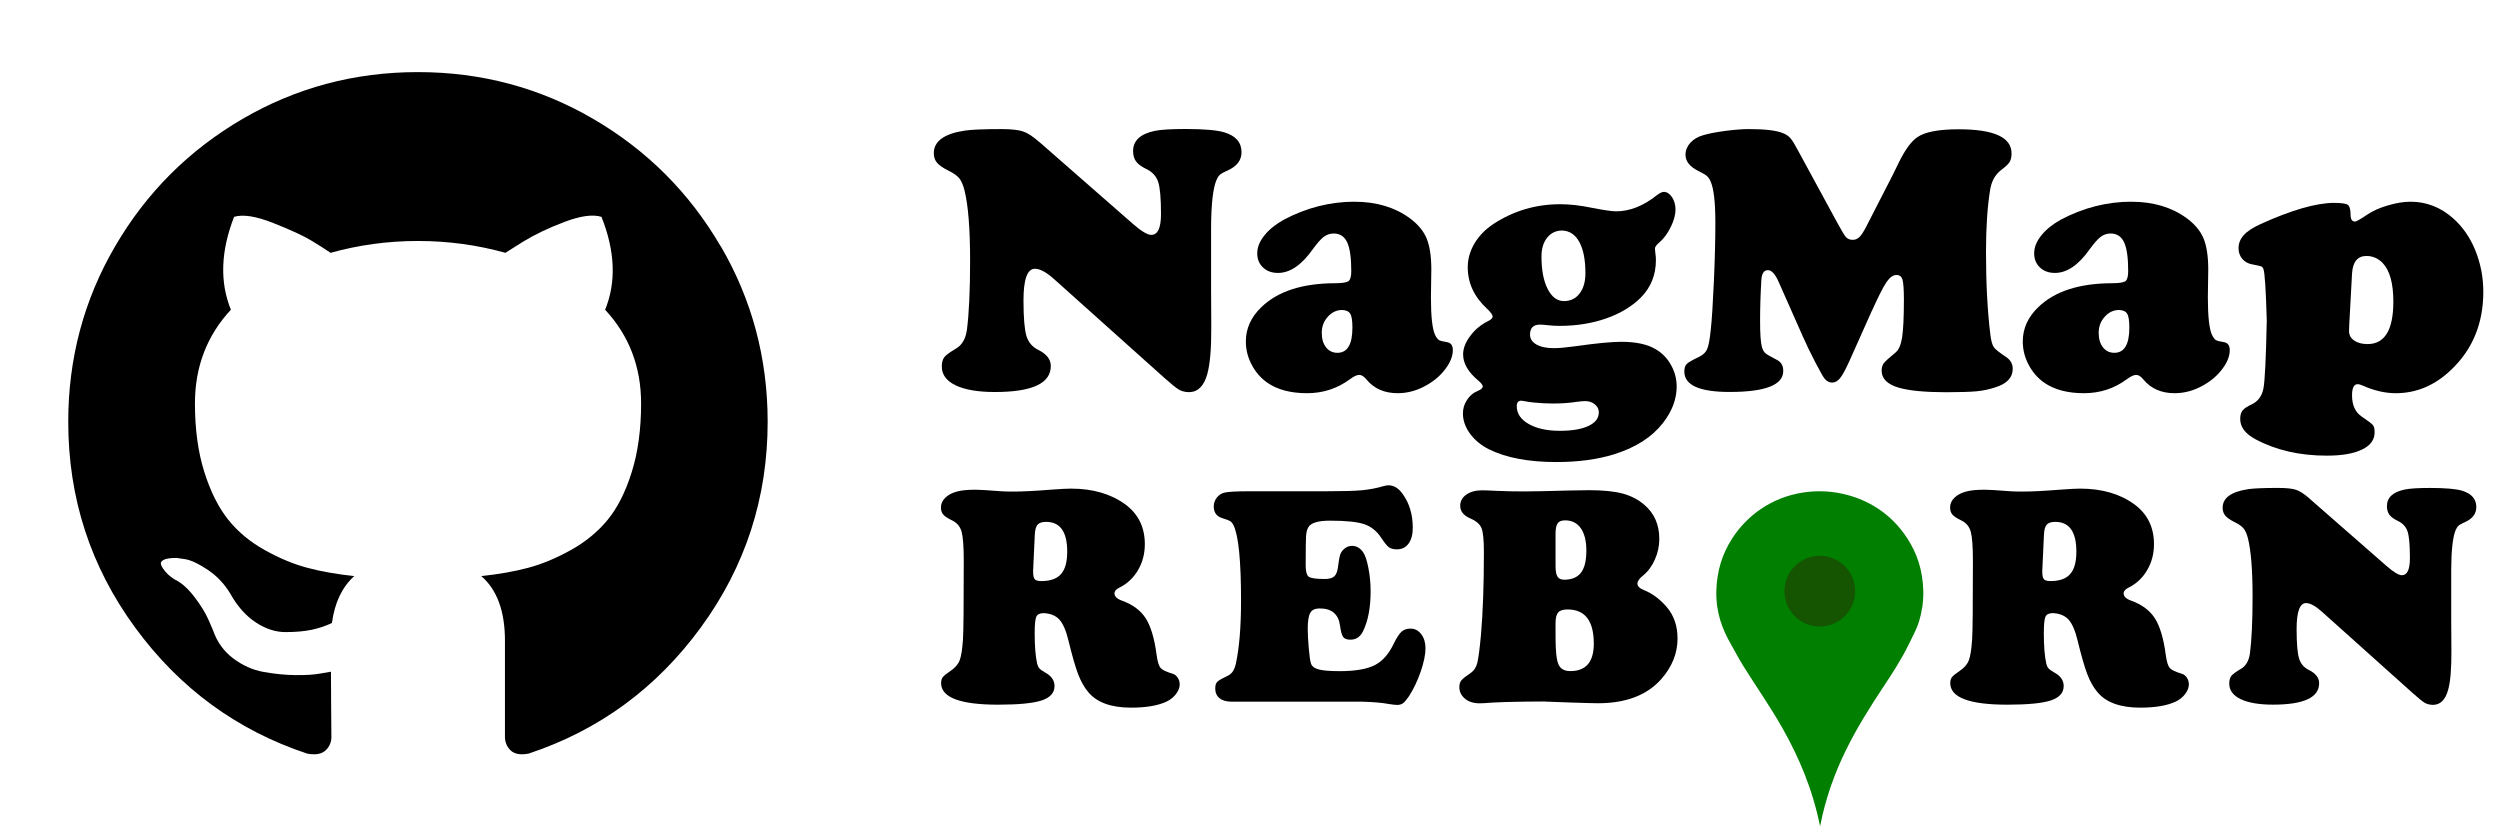<?xml version="1.0" encoding="UTF-8"?>
<!DOCTYPE svg PUBLIC "-//W3C//DTD SVG 1.1//EN" "http://www.w3.org/Graphics/SVG/1.1/DTD/svg11.dtd">
<!-- Creator: CorelDRAW X6 -->
<svg xmlns="http://www.w3.org/2000/svg" xml:space="preserve" width="121px" height="40px" version="1.1" shape-rendering="geometricPrecision" text-rendering="geometricPrecision" image-rendering="optimizeQuality" fill-rule="evenodd" clip-rule="evenodd"
viewBox="0 0 95431 31533"
 xmlns:xlink="http://www.w3.org/1999/xlink">
 <g id="Layer_x0020_1">
  <rect fill="none" width="95431" height="31533"/>
  <path fill="black" fill-rule="nonzero" d="M39672 5411l3555 3111c331,291 573,437 719,437 249,0 372,-265 372,-794 0,-600 -36,-1009 -107,-1225 -71,-220 -222,-385 -451,-495 -185,-89 -317,-184 -392,-287 -75,-102 -115,-235 -115,-398 0,-399 275,-655 821,-770 223,-48 614,-73 1171,-73 719,0 1216,44 1492,128 439,134 655,385 655,758 0,310 -178,541 -534,699 -143,61 -241,117 -292,163 -53,49 -97,120 -136,215 -129,314 -195,909 -200,1786l0 2327c0,356 3,843 7,1462 5,838 -47,1442 -151,1812 -127,464 -360,693 -699,695 -146,-2 -276,-32 -383,-95 -104,-61 -282,-205 -531,-426l-4232 -3790c-295,-265 -541,-399 -736,-399 -290,0 -436,401 -436,1206 0,660 39,1114 112,1357 74,241 224,422 453,534 319,158 478,363 478,615 0,663 -711,993 -2134,993 -642,0 -1141,-85 -1496,-253 -353,-170 -531,-409 -531,-719 0,-160 34,-282 100,-363 65,-80 217,-190 451,-329 224,-134 358,-368 407,-707 80,-614 122,-1495 122,-2648 0,-1228 -74,-2122 -215,-2685 -53,-204 -119,-356 -199,-455 -83,-100 -214,-195 -399,-285 -214,-104 -363,-207 -449,-307 -83,-100 -124,-222 -124,-365 0,-455 392,-743 1179,-862 266,-39 731,-59 1399,-59 380,0 658,32 831,90 172,58 380,195 618,404z"/>
  <path id="1" fill="black" fill-rule="nonzero" d="M51710 7694c829,0 1530,209 2105,628 304,224 519,480 641,767 119,288 181,684 181,1189l-15 1062c0,738 54,1216 158,1435 51,105 102,170 151,200 47,29 146,53 300,77 151,25 227,125 227,300 0,229 -90,468 -276,714 -182,249 -419,455 -709,621 -358,209 -731,315 -1120,315 -500,0 -895,-170 -1184,-514 -100,-125 -193,-185 -280,-185 -95,0 -219,59 -377,178 -476,348 -1017,521 -1621,521 -623,0 -1128,-134 -1512,-399 -251,-176 -453,-407 -600,-690 -149,-282 -222,-577 -222,-886 0,-497 199,-934 599,-1316 624,-600 1557,-902 2800,-907 276,0 448,-27 521,-80 71,-56 104,-182 104,-383 0,-505 -51,-870 -155,-1096 -105,-224 -276,-339 -514,-339 -144,0 -271,44 -383,129 -112,85 -250,241 -416,470 -425,603 -868,906 -1328,906 -235,0 -425,-68 -571,-207 -148,-137 -222,-319 -222,-541 0,-229 90,-458 276,-687 182,-227 431,-426 745,-600 860,-455 1760,-684 2697,-684zm-478 4132c-209,0 -392,85 -546,258 -155,170 -231,375 -231,614 0,229 53,412 163,553 110,139 253,209 436,209 380,0 571,-321 571,-962 0,-263 -27,-439 -83,-529 -54,-90 -159,-139 -310,-143z"/>
  <path id="2" fill="black" fill-rule="nonzero" d="M63509 7316c117,0 222,68 315,202 90,137 134,295 134,476 0,195 -61,416 -182,665 -120,246 -266,443 -439,592 -110,95 -164,170 -164,226 0,15 5,74 15,173 15,100 22,190 22,270 0,568 -193,1043 -573,1428 -342,344 -785,609 -1323,799 -541,190 -1136,285 -1781,285 -158,0 -312,-7 -466,-27 -122,-14 -219,-21 -285,-21 -250,0 -378,127 -378,377 0,164 83,291 247,383 163,93 387,139 668,139 190,0 470,-26 843,-77 779,-110 1355,-166 1727,-166 561,0 996,95 1306,280 246,141 443,341 587,599 146,256 220,534 220,829 0,480 -175,945 -529,1399 -419,534 -1035,928 -1849,1184 -639,199 -1374,299 -2212,299 -1058,0 -1912,-160 -2570,-484 -305,-151 -547,-354 -729,-600 -180,-249 -270,-505 -270,-770 0,-187 51,-358 154,-514 101,-158 231,-270 389,-336 142,-59 214,-119 214,-185 0,-53 -61,-129 -180,-229 -380,-319 -570,-650 -570,-992 0,-229 92,-466 275,-707 182,-243 410,-431 682,-565 115,-56 170,-115 170,-170 0,-66 -71,-166 -214,-300 -490,-453 -736,-980 -736,-1586 0,-317 88,-621 261,-913 175,-291 416,-536 725,-741 765,-499 1615,-750 2547,-750 372,0 787,48 1242,144 434,85 731,127 892,127 519,0 1035,-205 1549,-612 115,-88 202,-129 265,-129zm-3876 1477c-238,0 -428,90 -574,273 -146,181 -217,419 -217,719 0,514 78,926 234,1235 158,310 366,466 621,466 253,0 453,-97 600,-290 149,-193 222,-451 222,-775 0,-509 -78,-904 -231,-1189 -156,-283 -373,-429 -654,-439zm-1557 6495c-119,0 -178,71 -178,207 0,280 151,509 455,682 305,173 699,261 1187,261 466,0 831,-61 1094,-185 265,-124 397,-297 397,-521 0,-119 -48,-219 -151,-304 -100,-83 -222,-124 -371,-124 -75,0 -185,9 -329,29 -265,41 -562,63 -892,63 -241,0 -475,-12 -699,-34 -166,-14 -302,-34 -407,-58 -46,-10 -83,-15 -107,-15z"/>
  <path id="3" fill="black" fill-rule="nonzero" d="M71454 11855l-858 1920c-146,324 -265,541 -356,653 -92,113 -193,169 -300,169 -104,0 -199,-44 -280,-137 -51,-56 -173,-265 -360,-626 -188,-363 -344,-685 -467,-965l-940 -2120c-129,-295 -266,-443 -407,-443 -154,0 -236,127 -251,380 -34,561 -48,1079 -48,1554 0,495 21,831 71,1007 34,105 77,182 131,229 56,48 205,134 446,258 158,81 236,220 236,420 0,534 -682,801 -2049,801 -1153,0 -1727,-261 -1727,-779 0,-131 29,-229 90,-288 58,-61 211,-148 460,-268 156,-73 263,-170 317,-292 56,-124 102,-365 139,-721 44,-383 83,-1007 122,-1873 39,-870 56,-1614 56,-2232 0,-775 -58,-1301 -178,-1576 -41,-95 -89,-169 -146,-214 -53,-49 -158,-110 -309,-185 -339,-164 -507,-373 -507,-628 0,-169 63,-319 187,-458 127,-137 295,-235 505,-292 209,-61 490,-115 838,-161 351,-44 645,-68 889,-68 609,0 1040,51 1291,151 124,47 222,112 292,193 73,80 175,249 307,499l1486 2734c161,300 273,482 333,550 63,66 149,101 259,101 95,0 178,-37 253,-107 73,-71 161,-205 261,-400l1007 -1964c124,-250 204,-416 241,-492 234,-475 465,-792 694,-951 291,-205 819,-306 1584,-306 1347,0 2020,306 2020,921 0,139 -26,249 -77,333 -54,83 -161,182 -322,303 -219,166 -356,407 -414,721 -109,655 -163,1457 -163,2398 0,1213 56,2278 170,3192 30,224 74,375 132,455 61,83 214,202 460,366 173,115 258,265 258,455 0,333 -222,570 -665,707 -229,77 -467,127 -721,151 -251,24 -639,34 -1163,36 -804,-2 -1403,-59 -1798,-173 -439,-128 -657,-345 -657,-655 0,-115 29,-209 85,-283 59,-73 205,-209 444,-404 124,-101 207,-292 253,-577 44,-286 68,-770 68,-1457 0,-380 -20,-628 -54,-749 -36,-119 -112,-178 -226,-178 -131,0 -261,90 -385,273 -125,185 -310,548 -556,1097z"/>
  <path id="4" fill="black" fill-rule="nonzero" d="M81367 7694c829,0 1530,209 2105,628 304,224 519,480 641,767 119,288 181,684 181,1189l-15 1062c0,738 54,1216 158,1435 51,105 102,170 151,200 47,29 146,53 300,77 151,25 227,125 227,300 0,229 -90,468 -276,714 -182,249 -419,455 -709,621 -358,209 -731,315 -1120,315 -500,0 -895,-170 -1184,-514 -100,-125 -193,-185 -280,-185 -95,0 -219,59 -377,178 -476,348 -1017,521 -1621,521 -623,0 -1128,-134 -1512,-399 -251,-176 -453,-407 -600,-690 -149,-282 -222,-577 -222,-886 0,-497 199,-934 599,-1316 624,-600 1557,-902 2800,-907 276,0 448,-27 521,-80 71,-56 104,-182 104,-383 0,-505 -51,-870 -155,-1096 -105,-224 -276,-339 -514,-339 -144,0 -271,44 -383,129 -112,85 -250,241 -416,470 -425,603 -868,906 -1328,906 -235,0 -425,-68 -571,-207 -148,-137 -222,-319 -222,-541 0,-229 90,-458 276,-687 182,-227 431,-426 745,-600 860,-455 1760,-684 2697,-684zm-478 4132c-209,0 -392,85 -546,258 -155,170 -231,375 -231,614 0,229 53,412 163,553 110,139 253,209 436,209 380,0 571,-321 571,-962 0,-263 -27,-439 -83,-529 -54,-90 -159,-139 -310,-143z"/>
  <path id="5" fill="black" fill-rule="nonzero" d="M89076 7737c290,0 470,24 543,73 71,51 108,176 108,375 0,176 56,266 170,266 47,0 207,-90 478,-274 204,-136 465,-253 782,-345 317,-93 601,-139 859,-139 604,0 1145,209 1620,628 361,319 643,721 844,1206 209,509 314,1046 314,1605 0,1199 -404,2188 -1213,2963 -624,604 -1332,907 -2129,907 -404,0 -818,-95 -1248,-285 -85,-39 -155,-59 -207,-59 -143,0 -214,143 -214,428 0,378 127,648 377,814 235,158 373,263 419,319 45,54 66,146 66,273 0,288 -158,507 -478,660 -319,156 -767,234 -1349,234 -1031,0 -1935,-207 -2712,-621 -395,-209 -592,-470 -592,-779 0,-142 30,-251 90,-324 59,-74 173,-151 346,-232 246,-115 397,-321 453,-621 54,-300 96,-1162 125,-2585 -34,-1169 -75,-1828 -129,-1969 -20,-48 -46,-77 -80,-92 -36,-15 -154,-41 -354,-80 -153,-27 -277,-98 -372,-209 -95,-113 -142,-247 -142,-402 0,-193 66,-358 200,-505 131,-146 348,-288 648,-424 1167,-529 2093,-797 2777,-806zm707 2696l-107 1965c-6,80 -7,158 -7,234 0,148 63,268 193,358 128,90 299,137 514,137 657,0 984,-541 984,-1620 0,-702 -137,-1194 -412,-1480 -173,-175 -378,-263 -615,-263 -339,0 -521,222 -550,669z"/>
  <path fill="black" fill-rule="nonzero" d="M39843 23397c-149,0 -243,47 -285,137 -41,90 -62,299 -62,628 0,498 32,887 94,1165 20,78 50,141 88,182 40,45 115,97 225,159 235,130 351,301 351,512 0,259 -163,441 -490,550 -328,108 -882,162 -1663,162 -1453,0 -2177,-275 -2177,-825 0,-92 22,-169 64,-225 44,-58 142,-136 295,-238 172,-115 290,-250 349,-404 61,-155 102,-422 127,-804 20,-277 30,-1275 30,-2994 0,-544 -28,-915 -82,-1112 -56,-196 -172,-338 -354,-428 -172,-82 -289,-158 -347,-227 -58,-68 -88,-158 -88,-269 0,-144 57,-271 169,-377 110,-109 266,-189 467,-239 169,-44 399,-64 693,-64 130,0 454,19 972,59 97,7 253,12 464,12 354,0 824,-24 1412,-71 373,-28 634,-42 783,-42 839,0 1534,203 2082,606 494,366 741,870 741,1519 0,359 -86,689 -259,984 -172,297 -410,520 -710,669 -127,62 -189,137 -189,223 0,115 96,208 289,277 412,149 713,375 906,677 191,301 330,765 412,1387 34,259 87,428 153,505 66,76 221,150 464,221 76,22 139,73 189,148 52,79 76,163 76,258 0,120 -47,243 -141,367 -94,123 -217,222 -365,291 -330,153 -779,229 -1354,229 -763,0 -1312,-201 -1641,-606 -149,-179 -276,-408 -380,-682 -104,-275 -227,-703 -368,-1283 -90,-373 -205,-634 -343,-790 -141,-152 -340,-235 -599,-247zm-342 -3000l-64 1371c0,12 0,28 0,52 0,141 20,235 62,283 40,47 125,71 249,71 345,0 597,-88 753,-267 159,-179 237,-464 237,-858 0,-757 -269,-1135 -807,-1135 -153,0 -262,36 -324,107 -61,70 -98,195 -106,375z"/>
  <path id="1" fill="black" fill-rule="nonzero" d="M47624 18745l3022 0c612,0 1058,-12 1339,-38 281,-26 554,-78 821,-156 83,-22 147,-34 193,-34 205,0 386,108 543,330 259,358 387,787 387,1293 0,255 -54,455 -161,604 -108,146 -257,219 -443,219 -130,0 -231,-26 -304,-78 -73,-52 -170,-173 -291,-356 -172,-263 -391,-439 -656,-528 -265,-88 -698,-133 -1304,-133 -452,0 -724,83 -823,243 -52,87 -82,201 -92,348 -8,144 -14,514 -14,1110 0,236 40,382 118,439 78,58 283,86 616,86 165,0 285,-34 359,-102 74,-70 123,-193 141,-367 28,-229 57,-384 87,-468 28,-85 82,-158 160,-221 83,-71 179,-107 290,-107 161,0 297,76 412,229 83,115 153,316 209,605 57,287 87,588 87,901 0,620 -96,1128 -289,1524 -107,217 -267,323 -482,323 -135,0 -227,-34 -277,-102 -50,-68 -90,-210 -118,-426 -58,-444 -318,-665 -775,-665 -177,0 -298,54 -362,167 -66,113 -98,319 -98,621 0,184 14,424 38,714 26,293 52,486 80,581 30,116 128,198 291,243 162,46 434,68 815,68 588,0 1031,-76 1330,-227 297,-150 540,-424 729,-821 111,-227 209,-379 297,-458 88,-78 203,-118 344,-118 165,0 302,73 410,215 109,144 161,323 161,538 0,235 -61,530 -181,884 -123,354 -272,667 -448,942 -91,132 -165,221 -223,266 -61,45 -134,67 -224,69 -74,-2 -182,-12 -324,-36 -250,-47 -586,-76 -1006,-88l-4989 0c-200,0 -356,-44 -466,-132 -109,-88 -165,-213 -165,-374 0,-114 24,-196 73,-247 46,-50 155,-116 323,-195 116,-50 205,-113 261,-187 57,-76 101,-184 133,-329 128,-593 195,-1392 195,-2396 0,-1515 -95,-2468 -283,-2866 -38,-78 -83,-133 -128,-165 -48,-30 -147,-68 -295,-111 -223,-68 -336,-217 -336,-448 0,-127 38,-236 113,-335 74,-99 173,-163 293,-195 153,-34 450,-52 890,-52z"/>
  <path id="2" fill="black" fill-rule="nonzero" d="M58973 26770l-787 6c-554,8 -958,20 -1213,36 -227,18 -389,28 -488,28 -239,0 -429,-61 -570,-182 -139,-121 -208,-265 -208,-434 0,-111 26,-196 76,-259 52,-64 175,-161 372,-295 113,-79 191,-201 236,-368 42,-167 90,-524 141,-1074 74,-854 112,-1908 112,-3159 0,-457 -30,-763 -90,-913 -61,-153 -205,-277 -427,-373 -259,-111 -387,-271 -387,-484 0,-173 76,-314 231,-424 156,-109 356,-165 599,-165 132,0 303,6 512,18 345,17 716,24 1116,24 295,0 873,-12 1736,-36 269,-7 517,-11 736,-11 522,0 941,42 1261,126 319,85 599,227 833,428 384,325 576,761 576,1305 0,271 -56,534 -170,791 -115,257 -267,462 -460,615 -137,110 -205,210 -205,301 0,99 83,181 247,247 321,128 615,347 876,653 271,318 408,717 408,1196 0,564 -208,1080 -619,1546 -544,617 -1351,925 -2418,925 -144,0 -502,-10 -1070,-29 -519,-20 -835,-32 -954,-35zm406 -6385l0 1213c0,193 24,327 74,405 48,78 134,119 255,119 291,0 504,-90 642,-269 137,-179 205,-458 205,-838 0,-370 -71,-655 -210,-856 -143,-202 -342,-303 -601,-303 -137,0 -234,38 -286,115 -54,76 -80,214 -80,413zm0 3390l0 558c0,514 38,856 113,1024 74,169 224,253 453,253 595,0 894,-349 894,-1048 0,-870 -333,-1305 -1000,-1305 -172,0 -293,38 -359,113 -66,74 -101,209 -101,406z"/>
  <path id="3" fill="black" fill-rule="nonzero" d="M78365 23397c-149,0 -243,47 -285,137 -41,90 -62,299 -62,628 0,498 32,887 94,1165 20,78 50,141 88,182 40,45 115,97 225,159 235,130 351,301 351,512 0,259 -163,441 -490,550 -328,108 -882,162 -1663,162 -1453,0 -2177,-275 -2177,-825 0,-92 22,-169 64,-225 44,-58 142,-136 295,-238 172,-115 290,-250 349,-404 61,-155 102,-422 127,-804 20,-277 30,-1275 30,-2994 0,-544 -28,-915 -82,-1112 -56,-196 -172,-338 -354,-428 -172,-82 -289,-158 -347,-227 -58,-68 -88,-158 -88,-269 0,-144 57,-271 169,-377 110,-109 266,-189 467,-239 169,-44 399,-64 693,-64 130,0 454,19 972,59 97,7 253,12 464,12 354,0 824,-24 1412,-71 373,-28 634,-42 783,-42 839,0 1534,203 2082,606 494,366 741,870 741,1519 0,359 -86,689 -259,984 -172,297 -410,520 -710,669 -127,62 -189,137 -189,223 0,115 96,208 289,277 412,149 713,375 906,677 191,301 330,765 412,1387 34,259 87,428 153,505 66,76 221,150 464,221 76,22 139,73 189,148 52,79 76,163 76,258 0,120 -47,243 -141,367 -94,123 -217,222 -365,291 -330,153 -779,229 -1354,229 -763,0 -1312,-201 -1641,-606 -149,-179 -276,-408 -380,-682 -104,-275 -227,-703 -368,-1283 -90,-373 -205,-634 -343,-790 -141,-152 -340,-235 -599,-247zm-342 -3000l-64 1371c0,12 0,28 0,52 0,141 20,235 62,283 40,47 125,71 249,71 345,0 597,-88 753,-267 159,-179 237,-464 237,-858 0,-757 -269,-1135 -807,-1135 -153,0 -262,36 -324,107 -61,70 -98,195 -106,375z"/>
  <path id="4" fill="black" fill-rule="nonzero" d="M88163 19028l2930 2564c273,239 472,359 592,359 205,0 307,-219 307,-655 0,-493 -30,-831 -88,-1010 -58,-181 -182,-318 -372,-408 -153,-74 -261,-152 -323,-236 -62,-85 -94,-193 -94,-328 0,-329 226,-540 677,-634 184,-40 506,-61 966,-61 592,0 1002,36 1229,106 361,111 540,318 540,625 0,255 -146,446 -439,576 -118,50 -199,97 -241,135 -44,40 -80,98 -113,177 -106,259 -160,749 -165,1471l0 1918c0,293 3,696 7,1205 4,691 -38,1189 -125,1494 -104,382 -297,571 -576,573 -120,-2 -227,-26 -316,-78 -86,-50 -233,-169 -438,-352l-3488 -3125c-243,-219 -446,-330 -606,-330 -239,0 -360,331 -360,994 0,545 33,918 93,1118 60,199 184,348 373,440 263,130 394,299 394,506 0,547 -587,819 -1760,819 -528,0 -939,-70 -1233,-209 -291,-141 -438,-337 -438,-592 0,-133 28,-234 82,-300 54,-66 179,-156 372,-271 185,-110 295,-304 335,-582 66,-507 101,-1234 101,-2183 0,-1012 -61,-1749 -177,-2213 -44,-169 -98,-293 -165,-375 -68,-82 -176,-161 -329,-235 -177,-87 -300,-171 -370,-253 -68,-83 -102,-182 -102,-302 0,-375 323,-612 972,-710 219,-33 602,-48 1153,-48 313,0 542,26 684,74 142,48 314,160 510,333z"/>
  <path id="svg_2" fill="#007F00" d="M69477 31533c-293,-1438 -809,-2633 -1434,-3741 -464,-822 -1001,-1581 -1498,-2379 -166,-265 -309,-547 -468,-823 -319,-552 -577,-1193 -561,-2023 17,-812 251,-1463 589,-1994 557,-876 1490,-1594 2740,-1782 1023,-155 1982,106 2662,504 556,325 986,759 1314,1271 341,534 576,1165 596,1988 10,422 -59,812 -156,1136 -98,328 -256,601 -397,894 -276,572 -620,1095 -966,1619 -1031,1560 -1997,3151 -2421,5331l0 0z"/>
  <circle id="svg_4" fill="#155400" cx="69466" cy="22558" r="1349"/>
  <g id="_733053456">
   <g>
    <path fill="black" d="M27509 9393c-1194,-2045 -2813,-3664 -4858,-4858 -2045,-1194 -4277,-1790 -6699,-1790 -2422,0 -4655,597 -6699,1790 -2046,1194 -3665,2813 -4858,4858 -1194,2045 -1790,4278 -1790,6699 0,2909 848,5524 2546,7846 1697,2323 3890,3931 6578,4823 313,58 545,17 696,-122 150,-139 225,-313 225,-520 0,-35 -3,-348 -8,-939 -7,-591 -9,-1107 -9,-1547l-399 69c-255,47 -576,66 -965,61 -388,-5 -790,-46 -1208,-121 -417,-75 -805,-249 -1165,-521 -358,-272 -614,-628 -764,-1069l-173 -399c-116,-266 -299,-562 -547,-886 -250,-324 -501,-545 -756,-660l-122 -88c-81,-58 -156,-128 -225,-209 -70,-81 -122,-162 -156,-243 -35,-81 -7,-148 87,-200 93,-52 261,-77 504,-77l347 51c232,47 519,185 860,417 342,232 623,533 844,903 266,476 588,838 964,1087 377,250 756,373 1139,373 382,0 712,-29 991,-87 277,-58 538,-144 782,-261 104,-777 388,-1373 851,-1790 -660,-70 -1254,-174 -1781,-314 -527,-139 -1072,-365 -1633,-678 -562,-313 -1029,-701 -1399,-1164 -371,-464 -675,-1072 -912,-1825 -237,-753 -356,-1622 -356,-2607 0,-1402 457,-2595 1372,-3580 -428,-1054 -388,-2236 122,-3545 336,-104 834,-26 1494,235 660,261 1144,483 1452,669 307,185 553,343 738,469 1077,-301 2190,-452 3337,-452 1146,0 2259,151 3337,452l660 -417c452,-277 985,-533 1599,-764 614,-232 1084,-295 1408,-191 521,1309 568,2491 139,3545 915,985 1373,2179 1373,3580 0,985 -119,1857 -357,2615 -237,760 -544,1367 -920,1825 -377,458 -846,844 -1409,1155 -561,313 -1106,539 -1633,678 -527,140 -1121,244 -1781,314 602,521 903,1344 903,2467l0 3667c0,209 73,382 218,521 144,139 373,180 686,121 2688,-892 4881,-2499 6578,-4822 1696,-2323 2546,-4939 2546,-7846 -1,-2421 -598,-4655 -1790,-6699z"/>
   </g>
   <g>
   </g>
   <g>
   </g>
   <g>
   </g>
   <g>
   </g>
   <g>
   </g>
   <g>
   </g>
   <g>
   </g>
   <g>
   </g>
   <g>
   </g>
   <g>
   </g>
   <g>
   </g>
   <g>
   </g>
   <g>
   </g>
   <g>
   </g>
   <g>
   </g>
  </g>
 </g>
</svg>
